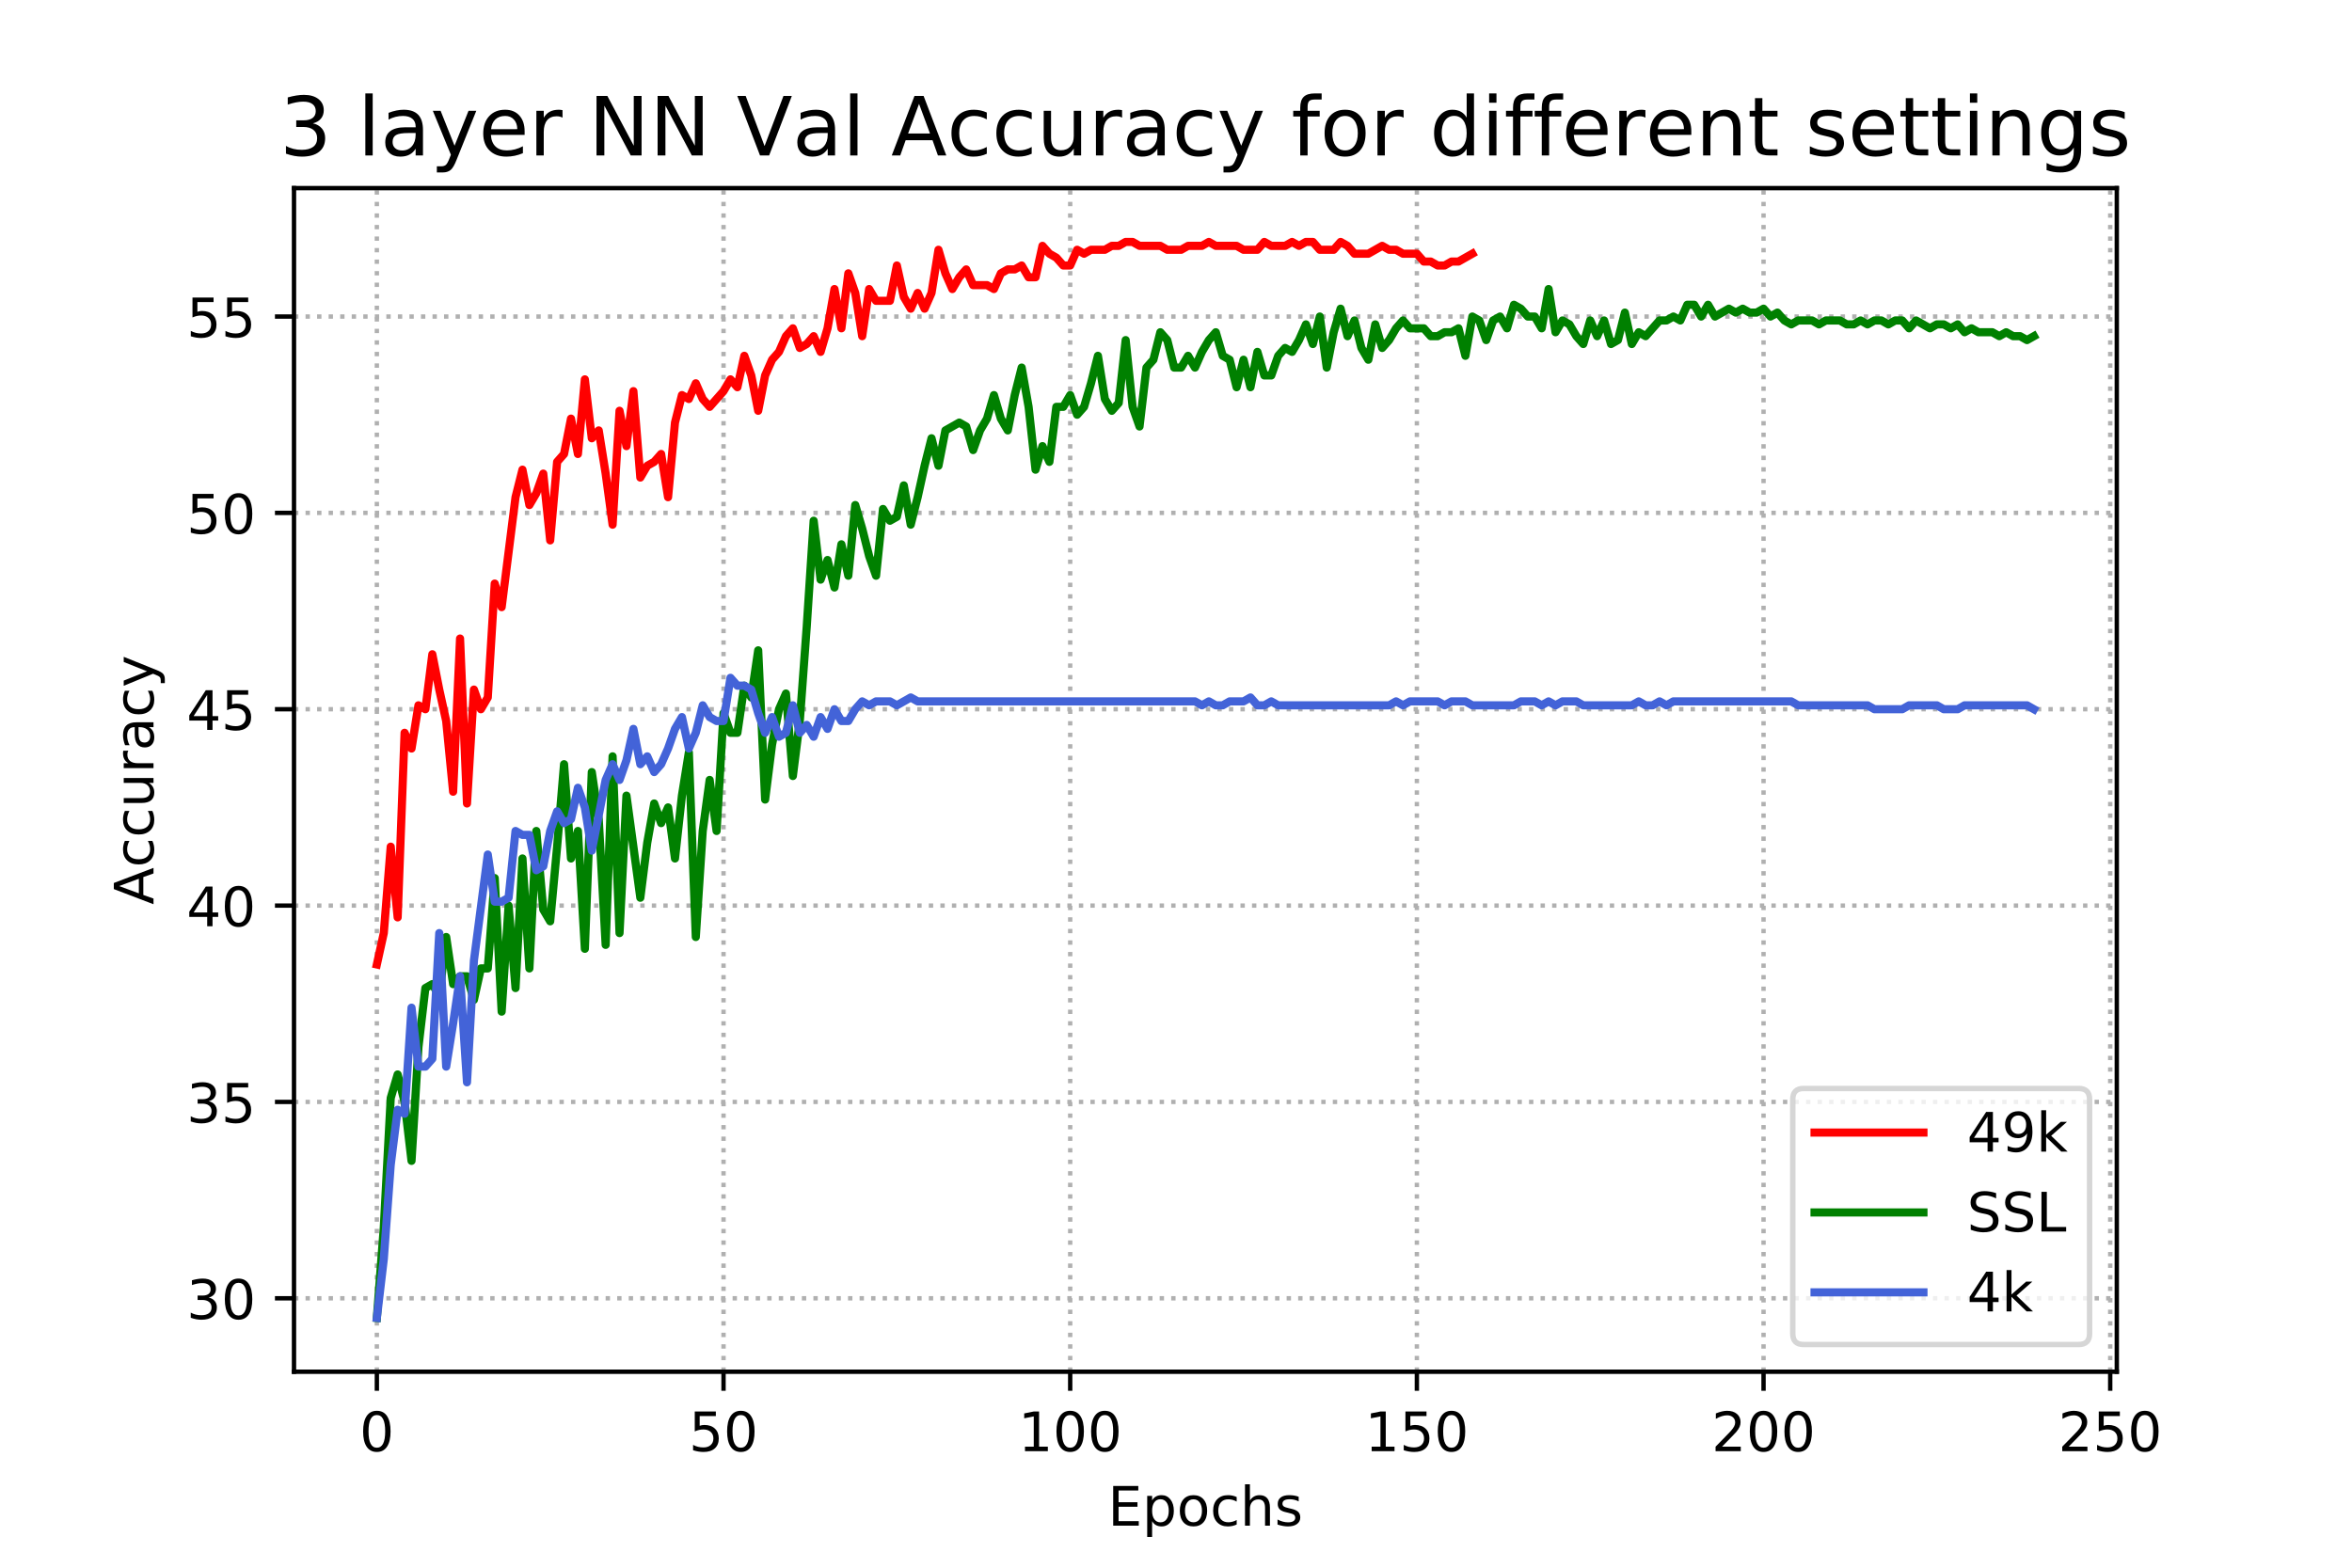 <?xml version="1.0" encoding="utf-8" standalone="no"?>
<!DOCTYPE svg PUBLIC "-//W3C//DTD SVG 1.1//EN"
  "http://www.w3.org/Graphics/SVG/1.1/DTD/svg11.dtd">
<!-- Created with matplotlib (https://matplotlib.org/) -->
<svg height="288pt" version="1.1" viewBox="0 0 432 288" width="432pt" xmlns="http://www.w3.org/2000/svg" xmlns:xlink="http://www.w3.org/1999/xlink">
 <defs>
  <style type="text/css">
*{stroke-linecap:butt;stroke-linejoin:round;}
  </style>
 </defs>
 <g id="figure_1">
  <g id="patch_1">
   <path d="M 0 288 
L 432 288 
L 432 0 
L 0 0 
z
" style="fill:#ffffff;"/>
  </g>
  <g id="axes_1">
   <g id="patch_2">
    <path d="M 54 252 
L 388.8 252 
L 388.8 34.56 
L 54 34.56 
z
" style="fill:#ffffff;"/>
   </g>
   <g id="matplotlib.axis_1">
    <g id="xtick_1">
     <g id="line2d_1">
      <path clip-path="url(#pa572a599e3)" d="M 69.218 252 
L 69.218 34.56 
" style="fill:none;stroke:#b0b0b0;stroke-dasharray:0.8,1.32;stroke-dashoffset:0;stroke-width:0.8;"/>
     </g>
     <g id="line2d_2">
      <defs>
       <path d="M 0 0 
L 0 3.5 
" id="mb635ab6ddd" style="stroke:#000000;stroke-width:0.8;"/>
      </defs>
      <g>
       <use style="stroke:#000000;stroke-width:0.8;" x="69.218" xlink:href="#mb635ab6ddd" y="252"/>
      </g>
     </g>
     <g id="text_1">
      <!-- 0 -->
      <defs>
       <path d="M 31.781 66.406 
Q 24.172 66.406 20.328 58.906 
Q 16.5 51.422 16.5 36.375 
Q 16.5 21.391 20.328 13.891 
Q 24.172 6.391 31.781 6.391 
Q 39.453 6.391 43.281 13.891 
Q 47.125 21.391 47.125 36.375 
Q 47.125 51.422 43.281 58.906 
Q 39.453 66.406 31.781 66.406 
z
M 31.781 74.219 
Q 44.047 74.219 50.516 64.516 
Q 56.984 54.828 56.984 36.375 
Q 56.984 17.969 50.516 8.266 
Q 44.047 -1.422 31.781 -1.422 
Q 19.531 -1.422 13.062 8.266 
Q 6.594 17.969 6.594 36.375 
Q 6.594 54.828 13.062 64.516 
Q 19.531 74.219 31.781 74.219 
z
" id="DejaVuSans-48"/>
      </defs>
      <g transform="translate(66.037 266.598)scale(0.1 -0.1)">
       <use xlink:href="#DejaVuSans-48"/>
      </g>
     </g>
    </g>
    <g id="xtick_2">
     <g id="line2d_3">
      <path clip-path="url(#pa572a599e3)" d="M 132.893 252 
L 132.893 34.56 
" style="fill:none;stroke:#b0b0b0;stroke-dasharray:0.8,1.32;stroke-dashoffset:0;stroke-width:0.8;"/>
     </g>
     <g id="line2d_4">
      <g>
       <use style="stroke:#000000;stroke-width:0.8;" x="132.893" xlink:href="#mb635ab6ddd" y="252"/>
      </g>
     </g>
     <g id="text_2">
      <!-- 50 -->
      <defs>
       <path d="M 10.797 72.906 
L 49.516 72.906 
L 49.516 64.594 
L 19.828 64.594 
L 19.828 46.734 
Q 21.969 47.469 24.109 47.828 
Q 26.266 48.188 28.422 48.188 
Q 40.625 48.188 47.75 41.5 
Q 54.891 34.812 54.891 23.391 
Q 54.891 11.625 47.562 5.094 
Q 40.234 -1.422 26.906 -1.422 
Q 22.312 -1.422 17.547 -0.641 
Q 12.797 0.141 7.719 1.703 
L 7.719 11.625 
Q 12.109 9.234 16.797 8.062 
Q 21.484 6.891 26.703 6.891 
Q 35.156 6.891 40.078 11.328 
Q 45.016 15.766 45.016 23.391 
Q 45.016 31 40.078 35.438 
Q 35.156 39.891 26.703 39.891 
Q 22.75 39.891 18.812 39.016 
Q 14.891 38.141 10.797 36.281 
z
" id="DejaVuSans-53"/>
      </defs>
      <g transform="translate(126.53 266.598)scale(0.1 -0.1)">
       <use xlink:href="#DejaVuSans-53"/>
       <use x="63.623" xlink:href="#DejaVuSans-48"/>
      </g>
     </g>
    </g>
    <g id="xtick_3">
     <g id="line2d_5">
      <path clip-path="url(#pa572a599e3)" d="M 196.567 252 
L 196.567 34.56 
" style="fill:none;stroke:#b0b0b0;stroke-dasharray:0.8,1.32;stroke-dashoffset:0;stroke-width:0.8;"/>
     </g>
     <g id="line2d_6">
      <g>
       <use style="stroke:#000000;stroke-width:0.8;" x="196.567" xlink:href="#mb635ab6ddd" y="252"/>
      </g>
     </g>
     <g id="text_3">
      <!-- 100 -->
      <defs>
       <path d="M 12.406 8.297 
L 28.516 8.297 
L 28.516 63.922 
L 10.984 60.406 
L 10.984 69.391 
L 28.422 72.906 
L 38.281 72.906 
L 38.281 8.297 
L 54.391 8.297 
L 54.391 0 
L 12.406 0 
z
" id="DejaVuSans-49"/>
      </defs>
      <g transform="translate(187.023 266.598)scale(0.1 -0.1)">
       <use xlink:href="#DejaVuSans-49"/>
       <use x="63.623" xlink:href="#DejaVuSans-48"/>
       <use x="127.246" xlink:href="#DejaVuSans-48"/>
      </g>
     </g>
    </g>
    <g id="xtick_4">
     <g id="line2d_7">
      <path clip-path="url(#pa572a599e3)" d="M 260.241 252 
L 260.241 34.56 
" style="fill:none;stroke:#b0b0b0;stroke-dasharray:0.8,1.32;stroke-dashoffset:0;stroke-width:0.8;"/>
     </g>
     <g id="line2d_8">
      <g>
       <use style="stroke:#000000;stroke-width:0.8;" x="260.241" xlink:href="#mb635ab6ddd" y="252"/>
      </g>
     </g>
     <g id="text_4">
      <!-- 150 -->
      <g transform="translate(250.698 266.598)scale(0.1 -0.1)">
       <use xlink:href="#DejaVuSans-49"/>
       <use x="63.623" xlink:href="#DejaVuSans-53"/>
       <use x="127.246" xlink:href="#DejaVuSans-48"/>
      </g>
     </g>
    </g>
    <g id="xtick_5">
     <g id="line2d_9">
      <path clip-path="url(#pa572a599e3)" d="M 323.916 252 
L 323.916 34.56 
" style="fill:none;stroke:#b0b0b0;stroke-dasharray:0.8,1.32;stroke-dashoffset:0;stroke-width:0.8;"/>
     </g>
     <g id="line2d_10">
      <g>
       <use style="stroke:#000000;stroke-width:0.8;" x="323.916" xlink:href="#mb635ab6ddd" y="252"/>
      </g>
     </g>
     <g id="text_5">
      <!-- 200 -->
      <defs>
       <path d="M 19.188 8.297 
L 53.609 8.297 
L 53.609 0 
L 7.328 0 
L 7.328 8.297 
Q 12.938 14.109 22.625 23.891 
Q 32.328 33.688 34.812 36.531 
Q 39.547 41.844 41.422 45.531 
Q 43.312 49.219 43.312 52.781 
Q 43.312 58.594 39.234 62.25 
Q 35.156 65.922 28.609 65.922 
Q 23.969 65.922 18.812 64.312 
Q 13.672 62.703 7.812 59.422 
L 7.812 69.391 
Q 13.766 71.781 18.938 73 
Q 24.125 74.219 28.422 74.219 
Q 39.75 74.219 46.484 68.547 
Q 53.219 62.891 53.219 53.422 
Q 53.219 48.922 51.531 44.891 
Q 49.859 40.875 45.406 35.406 
Q 44.188 33.984 37.641 27.219 
Q 31.109 20.453 19.188 8.297 
z
" id="DejaVuSans-50"/>
      </defs>
      <g transform="translate(314.372 266.598)scale(0.1 -0.1)">
       <use xlink:href="#DejaVuSans-50"/>
       <use x="63.623" xlink:href="#DejaVuSans-48"/>
       <use x="127.246" xlink:href="#DejaVuSans-48"/>
      </g>
     </g>
    </g>
    <g id="xtick_6">
     <g id="line2d_11">
      <path clip-path="url(#pa572a599e3)" d="M 387.59 252 
L 387.59 34.56 
" style="fill:none;stroke:#b0b0b0;stroke-dasharray:0.8,1.32;stroke-dashoffset:0;stroke-width:0.8;"/>
     </g>
     <g id="line2d_12">
      <g>
       <use style="stroke:#000000;stroke-width:0.8;" x="387.59" xlink:href="#mb635ab6ddd" y="252"/>
      </g>
     </g>
     <g id="text_6">
      <!-- 250 -->
      <g transform="translate(378.046 266.598)scale(0.1 -0.1)">
       <use xlink:href="#DejaVuSans-50"/>
       <use x="63.623" xlink:href="#DejaVuSans-53"/>
       <use x="127.246" xlink:href="#DejaVuSans-48"/>
      </g>
     </g>
    </g>
    <g id="text_7">
     <!-- Epochs -->
     <defs>
      <path d="M 9.812 72.906 
L 55.906 72.906 
L 55.906 64.594 
L 19.672 64.594 
L 19.672 43.016 
L 54.391 43.016 
L 54.391 34.719 
L 19.672 34.719 
L 19.672 8.297 
L 56.781 8.297 
L 56.781 0 
L 9.812 0 
z
" id="DejaVuSans-69"/>
      <path d="M 18.109 8.203 
L 18.109 -20.797 
L 9.078 -20.797 
L 9.078 54.688 
L 18.109 54.688 
L 18.109 46.391 
Q 20.953 51.266 25.266 53.625 
Q 29.594 56 35.594 56 
Q 45.562 56 51.781 48.094 
Q 58.016 40.188 58.016 27.297 
Q 58.016 14.406 51.781 6.484 
Q 45.562 -1.422 35.594 -1.422 
Q 29.594 -1.422 25.266 0.953 
Q 20.953 3.328 18.109 8.203 
z
M 48.688 27.297 
Q 48.688 37.203 44.609 42.844 
Q 40.531 48.484 33.406 48.484 
Q 26.266 48.484 22.188 42.844 
Q 18.109 37.203 18.109 27.297 
Q 18.109 17.391 22.188 11.75 
Q 26.266 6.109 33.406 6.109 
Q 40.531 6.109 44.609 11.75 
Q 48.688 17.391 48.688 27.297 
z
" id="DejaVuSans-112"/>
      <path d="M 30.609 48.391 
Q 23.391 48.391 19.188 42.75 
Q 14.984 37.109 14.984 27.297 
Q 14.984 17.484 19.156 11.844 
Q 23.344 6.203 30.609 6.203 
Q 37.797 6.203 41.984 11.859 
Q 46.188 17.531 46.188 27.297 
Q 46.188 37.016 41.984 42.703 
Q 37.797 48.391 30.609 48.391 
z
M 30.609 56 
Q 42.328 56 49.016 48.375 
Q 55.719 40.766 55.719 27.297 
Q 55.719 13.875 49.016 6.219 
Q 42.328 -1.422 30.609 -1.422 
Q 18.844 -1.422 12.172 6.219 
Q 5.516 13.875 5.516 27.297 
Q 5.516 40.766 12.172 48.375 
Q 18.844 56 30.609 56 
z
" id="DejaVuSans-111"/>
      <path d="M 48.781 52.594 
L 48.781 44.188 
Q 44.969 46.297 41.141 47.344 
Q 37.312 48.391 33.406 48.391 
Q 24.656 48.391 19.812 42.844 
Q 14.984 37.312 14.984 27.297 
Q 14.984 17.281 19.812 11.734 
Q 24.656 6.203 33.406 6.203 
Q 37.312 6.203 41.141 7.25 
Q 44.969 8.297 48.781 10.406 
L 48.781 2.094 
Q 45.016 0.344 40.984 -0.531 
Q 36.969 -1.422 32.422 -1.422 
Q 20.062 -1.422 12.781 6.344 
Q 5.516 14.109 5.516 27.297 
Q 5.516 40.672 12.859 48.328 
Q 20.219 56 33.016 56 
Q 37.156 56 41.109 55.141 
Q 45.062 54.297 48.781 52.594 
z
" id="DejaVuSans-99"/>
      <path d="M 54.891 33.016 
L 54.891 0 
L 45.906 0 
L 45.906 32.719 
Q 45.906 40.484 42.875 44.328 
Q 39.844 48.188 33.797 48.188 
Q 26.516 48.188 22.312 43.547 
Q 18.109 38.922 18.109 30.906 
L 18.109 0 
L 9.078 0 
L 9.078 75.984 
L 18.109 75.984 
L 18.109 46.188 
Q 21.344 51.125 25.703 53.562 
Q 30.078 56 35.797 56 
Q 45.219 56 50.047 50.172 
Q 54.891 44.344 54.891 33.016 
z
" id="DejaVuSans-104"/>
      <path d="M 44.281 53.078 
L 44.281 44.578 
Q 40.484 46.531 36.375 47.5 
Q 32.281 48.484 27.875 48.484 
Q 21.188 48.484 17.844 46.438 
Q 14.5 44.391 14.5 40.281 
Q 14.5 37.156 16.891 35.375 
Q 19.281 33.594 26.516 31.984 
L 29.594 31.297 
Q 39.156 29.25 43.188 25.516 
Q 47.219 21.781 47.219 15.094 
Q 47.219 7.469 41.188 3.016 
Q 35.156 -1.422 24.609 -1.422 
Q 20.219 -1.422 15.453 -0.562 
Q 10.688 0.297 5.422 2 
L 5.422 11.281 
Q 10.406 8.688 15.234 7.391 
Q 20.062 6.109 24.812 6.109 
Q 31.156 6.109 34.562 8.281 
Q 37.984 10.453 37.984 14.406 
Q 37.984 18.062 35.516 20.016 
Q 33.062 21.969 24.703 23.781 
L 21.578 24.516 
Q 13.234 26.266 9.516 29.906 
Q 5.812 33.547 5.812 39.891 
Q 5.812 47.609 11.281 51.797 
Q 16.75 56 26.812 56 
Q 31.781 56 36.172 55.266 
Q 40.578 54.547 44.281 53.078 
z
" id="DejaVuSans-115"/>
     </defs>
     <g transform="translate(203.484 280.277)scale(0.1 -0.1)">
      <use xlink:href="#DejaVuSans-69"/>
      <use x="63.184" xlink:href="#DejaVuSans-112"/>
      <use x="126.66" xlink:href="#DejaVuSans-111"/>
      <use x="187.842" xlink:href="#DejaVuSans-99"/>
      <use x="242.822" xlink:href="#DejaVuSans-104"/>
      <use x="306.201" xlink:href="#DejaVuSans-115"/>
     </g>
    </g>
   </g>
   <g id="matplotlib.axis_2">
    <g id="ytick_1">
     <g id="line2d_13">
      <path clip-path="url(#pa572a599e3)" d="M 54 238.509 
L 388.8 238.509 
" style="fill:none;stroke:#b0b0b0;stroke-dasharray:0.8,1.32;stroke-dashoffset:0;stroke-width:0.8;"/>
     </g>
     <g id="line2d_14">
      <defs>
       <path d="M 0 0 
L -3.5 0 
" id="maca9901d1a" style="stroke:#000000;stroke-width:0.8;"/>
      </defs>
      <g>
       <use style="stroke:#000000;stroke-width:0.8;" x="54" xlink:href="#maca9901d1a" y="238.509"/>
      </g>
     </g>
     <g id="text_8">
      <!-- 30 -->
      <defs>
       <path d="M 40.578 39.312 
Q 47.656 37.797 51.625 33 
Q 55.609 28.219 55.609 21.188 
Q 55.609 10.406 48.188 4.484 
Q 40.766 -1.422 27.094 -1.422 
Q 22.516 -1.422 17.656 -0.516 
Q 12.797 0.391 7.625 2.203 
L 7.625 11.719 
Q 11.719 9.328 16.594 8.109 
Q 21.484 6.891 26.812 6.891 
Q 36.078 6.891 40.938 10.547 
Q 45.797 14.203 45.797 21.188 
Q 45.797 27.641 41.281 31.266 
Q 36.766 34.906 28.719 34.906 
L 20.219 34.906 
L 20.219 43.016 
L 29.109 43.016 
Q 36.375 43.016 40.234 45.922 
Q 44.094 48.828 44.094 54.297 
Q 44.094 59.906 40.109 62.906 
Q 36.141 65.922 28.719 65.922 
Q 24.656 65.922 20.016 65.031 
Q 15.375 64.156 9.812 62.312 
L 9.812 71.094 
Q 15.438 72.656 20.344 73.438 
Q 25.25 74.219 29.594 74.219 
Q 40.828 74.219 47.359 69.109 
Q 53.906 64.016 53.906 55.328 
Q 53.906 49.266 50.438 45.094 
Q 46.969 40.922 40.578 39.312 
z
" id="DejaVuSans-51"/>
      </defs>
      <g transform="translate(34.275 242.308)scale(0.1 -0.1)">
       <use xlink:href="#DejaVuSans-51"/>
       <use x="63.623" xlink:href="#DejaVuSans-48"/>
      </g>
     </g>
    </g>
    <g id="ytick_2">
     <g id="line2d_15">
      <path clip-path="url(#pa572a599e3)" d="M 54 202.438 
L 388.8 202.438 
" style="fill:none;stroke:#b0b0b0;stroke-dasharray:0.8,1.32;stroke-dashoffset:0;stroke-width:0.8;"/>
     </g>
     <g id="line2d_16">
      <g>
       <use style="stroke:#000000;stroke-width:0.8;" x="54" xlink:href="#maca9901d1a" y="202.438"/>
      </g>
     </g>
     <g id="text_9">
      <!-- 35 -->
      <g transform="translate(34.275 206.237)scale(0.1 -0.1)">
       <use xlink:href="#DejaVuSans-51"/>
       <use x="63.623" xlink:href="#DejaVuSans-53"/>
      </g>
     </g>
    </g>
    <g id="ytick_3">
     <g id="line2d_17">
      <path clip-path="url(#pa572a599e3)" d="M 54 166.366 
L 388.8 166.366 
" style="fill:none;stroke:#b0b0b0;stroke-dasharray:0.8,1.32;stroke-dashoffset:0;stroke-width:0.8;"/>
     </g>
     <g id="line2d_18">
      <g>
       <use style="stroke:#000000;stroke-width:0.8;" x="54" xlink:href="#maca9901d1a" y="166.366"/>
      </g>
     </g>
     <g id="text_10">
      <!-- 40 -->
      <defs>
       <path d="M 37.797 64.312 
L 12.891 25.391 
L 37.797 25.391 
z
M 35.203 72.906 
L 47.609 72.906 
L 47.609 25.391 
L 58.016 25.391 
L 58.016 17.188 
L 47.609 17.188 
L 47.609 0 
L 37.797 0 
L 37.797 17.188 
L 4.891 17.188 
L 4.891 26.703 
z
" id="DejaVuSans-52"/>
      </defs>
      <g transform="translate(34.275 170.165)scale(0.1 -0.1)">
       <use xlink:href="#DejaVuSans-52"/>
       <use x="63.623" xlink:href="#DejaVuSans-48"/>
      </g>
     </g>
    </g>
    <g id="ytick_4">
     <g id="line2d_19">
      <path clip-path="url(#pa572a599e3)" d="M 54 130.294 
L 388.8 130.294 
" style="fill:none;stroke:#b0b0b0;stroke-dasharray:0.8,1.32;stroke-dashoffset:0;stroke-width:0.8;"/>
     </g>
     <g id="line2d_20">
      <g>
       <use style="stroke:#000000;stroke-width:0.8;" x="54" xlink:href="#maca9901d1a" y="130.294"/>
      </g>
     </g>
     <g id="text_11">
      <!-- 45 -->
      <g transform="translate(34.275 134.093)scale(0.1 -0.1)">
       <use xlink:href="#DejaVuSans-52"/>
       <use x="63.623" xlink:href="#DejaVuSans-53"/>
      </g>
     </g>
    </g>
    <g id="ytick_5">
     <g id="line2d_21">
      <path clip-path="url(#pa572a599e3)" d="M 54 94.223 
L 388.8 94.223 
" style="fill:none;stroke:#b0b0b0;stroke-dasharray:0.8,1.32;stroke-dashoffset:0;stroke-width:0.8;"/>
     </g>
     <g id="line2d_22">
      <g>
       <use style="stroke:#000000;stroke-width:0.8;" x="54" xlink:href="#maca9901d1a" y="94.223"/>
      </g>
     </g>
     <g id="text_12">
      <!-- 50 -->
      <g transform="translate(34.275 98.022)scale(0.1 -0.1)">
       <use xlink:href="#DejaVuSans-53"/>
       <use x="63.623" xlink:href="#DejaVuSans-48"/>
      </g>
     </g>
    </g>
    <g id="ytick_6">
     <g id="line2d_23">
      <path clip-path="url(#pa572a599e3)" d="M 54 58.151 
L 388.8 58.151 
" style="fill:none;stroke:#b0b0b0;stroke-dasharray:0.8,1.32;stroke-dashoffset:0;stroke-width:0.8;"/>
     </g>
     <g id="line2d_24">
      <g>
       <use style="stroke:#000000;stroke-width:0.8;" x="54" xlink:href="#maca9901d1a" y="58.151"/>
      </g>
     </g>
     <g id="text_13">
      <!-- 55 -->
      <g transform="translate(34.275 61.95)scale(0.1 -0.1)">
       <use xlink:href="#DejaVuSans-53"/>
       <use x="63.623" xlink:href="#DejaVuSans-53"/>
      </g>
     </g>
    </g>
    <g id="text_14">
     <!-- Accuracy -->
     <defs>
      <path d="M 34.188 63.188 
L 20.797 26.906 
L 47.609 26.906 
z
M 28.609 72.906 
L 39.797 72.906 
L 67.578 0 
L 57.328 0 
L 50.688 18.703 
L 17.828 18.703 
L 11.188 0 
L 0.781 0 
z
" id="DejaVuSans-65"/>
      <path d="M 8.5 21.578 
L 8.5 54.688 
L 17.484 54.688 
L 17.484 21.922 
Q 17.484 14.156 20.5 10.266 
Q 23.531 6.391 29.594 6.391 
Q 36.859 6.391 41.078 11.031 
Q 45.312 15.672 45.312 23.688 
L 45.312 54.688 
L 54.297 54.688 
L 54.297 0 
L 45.312 0 
L 45.312 8.406 
Q 42.047 3.422 37.719 1 
Q 33.406 -1.422 27.688 -1.422 
Q 18.266 -1.422 13.375 4.438 
Q 8.5 10.297 8.5 21.578 
z
M 31.109 56 
z
" id="DejaVuSans-117"/>
      <path d="M 41.109 46.297 
Q 39.594 47.172 37.812 47.578 
Q 36.031 48 33.891 48 
Q 26.266 48 22.188 43.047 
Q 18.109 38.094 18.109 28.812 
L 18.109 0 
L 9.078 0 
L 9.078 54.688 
L 18.109 54.688 
L 18.109 46.188 
Q 20.953 51.172 25.484 53.578 
Q 30.031 56 36.531 56 
Q 37.453 56 38.578 55.875 
Q 39.703 55.766 41.062 55.516 
z
" id="DejaVuSans-114"/>
      <path d="M 34.281 27.484 
Q 23.391 27.484 19.188 25 
Q 14.984 22.516 14.984 16.5 
Q 14.984 11.719 18.141 8.906 
Q 21.297 6.109 26.703 6.109 
Q 34.188 6.109 38.703 11.406 
Q 43.219 16.703 43.219 25.484 
L 43.219 27.484 
z
M 52.203 31.203 
L 52.203 0 
L 43.219 0 
L 43.219 8.297 
Q 40.141 3.328 35.547 0.953 
Q 30.953 -1.422 24.312 -1.422 
Q 15.922 -1.422 10.953 3.297 
Q 6 8.016 6 15.922 
Q 6 25.141 12.172 29.828 
Q 18.359 34.516 30.609 34.516 
L 43.219 34.516 
L 43.219 35.406 
Q 43.219 41.609 39.141 45 
Q 35.062 48.391 27.688 48.391 
Q 23 48.391 18.547 47.266 
Q 14.109 46.141 10.016 43.891 
L 10.016 52.203 
Q 14.938 54.109 19.578 55.047 
Q 24.219 56 28.609 56 
Q 40.484 56 46.344 49.844 
Q 52.203 43.703 52.203 31.203 
z
" id="DejaVuSans-97"/>
      <path d="M 32.172 -5.078 
Q 28.375 -14.844 24.75 -17.812 
Q 21.141 -20.797 15.094 -20.797 
L 7.906 -20.797 
L 7.906 -13.281 
L 13.188 -13.281 
Q 16.891 -13.281 18.938 -11.516 
Q 21 -9.766 23.484 -3.219 
L 25.094 0.875 
L 2.984 54.688 
L 12.5 54.688 
L 29.594 11.922 
L 46.688 54.688 
L 56.203 54.688 
z
" id="DejaVuSans-121"/>
     </defs>
     <g transform="translate(28.195 166.195)rotate(-90)scale(0.1 -0.1)">
      <use xlink:href="#DejaVuSans-65"/>
      <use x="68.393" xlink:href="#DejaVuSans-99"/>
      <use x="123.373" xlink:href="#DejaVuSans-99"/>
      <use x="178.354" xlink:href="#DejaVuSans-117"/>
      <use x="241.732" xlink:href="#DejaVuSans-114"/>
      <use x="282.846" xlink:href="#DejaVuSans-97"/>
      <use x="344.125" xlink:href="#DejaVuSans-99"/>
      <use x="399.105" xlink:href="#DejaVuSans-121"/>
     </g>
    </g>
   </g>
   <g id="line2d_25">
    <path clip-path="url(#pa572a599e3)" d="M 69.218 177.187 
L 70.492 171.416 
L 71.765 155.544 
L 73.039 168.53 
L 74.312 134.623 
L 75.586 137.509 
L 76.859 129.573 
L 78.133 130.294 
L 79.406 120.194 
L 80.68 126.687 
L 81.953 132.459 
L 83.227 145.444 
L 84.5 117.308 
L 85.774 147.609 
L 87.047 126.687 
L 88.321 130.294 
L 89.594 128.13 
L 90.867 107.208 
L 92.141 111.537 
L 94.688 91.337 
L 95.961 86.287 
L 97.235 92.78 
L 98.508 90.615 
L 99.782 87.008 
L 101.055 99.273 
L 102.329 84.844 
L 103.602 83.401 
L 104.876 76.908 
L 106.149 83.401 
L 107.423 69.694 
L 108.696 80.515 
L 109.97 79.072 
L 111.243 87.008 
L 112.517 96.387 
L 113.79 75.465 
L 115.064 81.958 
L 116.337 71.858 
L 117.611 87.73 
L 118.884 85.565 
L 120.158 84.844 
L 121.431 83.401 
L 122.705 91.337 
L 123.978 77.63 
L 125.252 72.58 
L 126.525 73.301 
L 127.799 70.415 
L 129.072 73.301 
L 130.346 74.744 
L 132.893 71.858 
L 134.166 69.694 
L 135.44 71.137 
L 136.713 65.365 
L 137.987 68.972 
L 139.26 75.465 
L 140.534 68.972 
L 141.807 66.087 
L 143.08 64.644 
L 144.354 61.758 
L 145.627 60.315 
L 146.901 63.922 
L 148.174 63.201 
L 149.448 61.758 
L 150.721 64.644 
L 151.995 60.315 
L 153.268 53.101 
L 154.542 60.315 
L 155.815 50.215 
L 157.089 53.822 
L 158.362 61.758 
L 159.636 53.101 
L 160.909 55.265 
L 163.456 55.265 
L 164.73 48.772 
L 166.003 54.544 
L 167.277 56.708 
L 168.55 53.822 
L 169.824 56.708 
L 171.097 53.822 
L 172.371 45.887 
L 173.644 50.215 
L 174.918 53.101 
L 176.191 50.937 
L 177.465 49.494 
L 178.738 52.379 
L 181.285 52.379 
L 182.559 53.101 
L 183.832 50.215 
L 185.106 49.494 
L 186.379 49.494 
L 187.653 48.772 
L 188.926 50.937 
L 190.2 50.937 
L 191.473 45.165 
L 192.747 46.608 
L 194.02 47.329 
L 195.293 48.772 
L 196.567 48.772 
L 197.84 45.887 
L 199.114 46.608 
L 200.387 45.887 
L 202.934 45.887 
L 204.208 45.165 
L 205.481 45.165 
L 206.755 44.444 
L 208.028 44.444 
L 209.302 45.165 
L 213.122 45.165 
L 214.396 45.887 
L 216.943 45.887 
L 218.216 45.165 
L 220.763 45.165 
L 222.037 44.444 
L 223.31 45.165 
L 227.131 45.165 
L 228.404 45.887 
L 230.951 45.887 
L 232.225 44.444 
L 233.498 45.165 
L 236.045 45.165 
L 237.319 44.444 
L 238.592 45.165 
L 239.866 44.444 
L 241.139 44.444 
L 242.413 45.887 
L 244.96 45.887 
L 246.233 44.444 
L 247.507 45.165 
L 248.78 46.608 
L 251.327 46.608 
L 253.874 45.165 
L 255.147 45.887 
L 256.421 45.887 
L 257.694 46.608 
L 260.241 46.608 
L 261.515 48.051 
L 262.788 48.051 
L 264.062 48.772 
L 265.335 48.772 
L 266.609 48.051 
L 267.882 48.051 
L 270.429 46.608 
L 270.429 46.608 
" style="fill:none;stroke:#ff0000;stroke-linecap:square;stroke-width:1.5;"/>
   </g>
   <g id="line2d_26">
    <path clip-path="url(#pa572a599e3)" d="M 69.218 242.116 
L 70.492 225.523 
L 71.765 201.716 
L 73.039 197.388 
L 74.312 202.438 
L 75.586 213.259 
L 76.859 192.337 
L 78.133 181.516 
L 79.406 180.795 
L 80.68 182.959 
L 81.953 172.137 
L 83.227 180.795 
L 84.5 179.352 
L 85.774 179.352 
L 87.047 183.68 
L 88.321 177.909 
L 89.594 177.909 
L 90.867 161.316 
L 92.141 185.845 
L 93.414 166.366 
L 94.688 181.516 
L 95.961 157.709 
L 97.235 177.909 
L 98.508 152.659 
L 99.782 167.087 
L 101.055 169.252 
L 102.329 155.544 
L 103.602 140.394 
L 104.876 157.709 
L 106.149 152.659 
L 107.423 174.302 
L 108.696 141.837 
L 109.97 150.494 
L 111.243 173.58 
L 112.517 138.951 
L 113.79 171.416 
L 115.064 146.166 
L 117.611 164.923 
L 118.884 154.823 
L 120.158 147.609 
L 121.431 151.216 
L 122.705 148.33 
L 123.978 157.709 
L 125.252 146.166 
L 126.525 138.23 
L 127.799 172.137 
L 129.072 152.659 
L 130.346 143.28 
L 131.619 152.659 
L 132.893 131.016 
L 134.166 134.623 
L 135.44 134.623 
L 136.713 125.966 
L 137.987 128.13 
L 139.26 119.473 
L 140.534 146.887 
L 141.807 136.787 
L 143.08 130.294 
L 144.354 127.408 
L 145.627 142.559 
L 146.901 132.459 
L 148.174 115.144 
L 149.448 95.665 
L 150.721 106.487 
L 151.995 102.88 
L 153.268 107.93 
L 154.542 99.994 
L 155.815 105.765 
L 157.089 92.78 
L 158.362 97.108 
L 159.636 102.158 
L 160.909 105.765 
L 162.183 93.501 
L 163.456 95.665 
L 164.73 94.944 
L 166.003 89.172 
L 167.277 96.387 
L 168.55 91.337 
L 169.824 85.565 
L 171.097 80.515 
L 172.371 85.565 
L 173.644 79.072 
L 176.191 77.63 
L 177.465 78.351 
L 178.738 82.68 
L 180.012 79.072 
L 181.285 76.908 
L 182.559 72.58 
L 183.832 76.908 
L 185.106 79.072 
L 186.379 72.58 
L 187.653 67.529 
L 188.926 74.744 
L 190.2 86.287 
L 191.473 81.958 
L 192.747 84.844 
L 194.02 74.744 
L 195.293 74.744 
L 196.567 72.58 
L 197.84 76.187 
L 199.114 74.744 
L 200.387 70.415 
L 201.661 65.365 
L 202.934 73.301 
L 204.208 75.465 
L 205.481 74.022 
L 206.755 62.479 
L 208.028 74.744 
L 209.302 78.351 
L 210.575 67.529 
L 211.849 66.087 
L 213.122 61.037 
L 214.396 62.479 
L 215.669 67.529 
L 216.943 67.529 
L 218.216 65.365 
L 219.49 67.529 
L 220.763 64.644 
L 222.037 62.479 
L 223.31 61.037 
L 224.584 65.365 
L 225.857 66.087 
L 227.131 71.137 
L 228.404 66.087 
L 229.678 71.137 
L 230.951 64.644 
L 232.225 68.972 
L 233.498 68.972 
L 234.772 65.365 
L 236.045 63.922 
L 237.319 64.644 
L 238.592 62.479 
L 239.866 59.594 
L 241.139 63.201 
L 242.413 58.151 
L 243.686 67.529 
L 244.96 61.037 
L 246.233 56.708 
L 247.507 61.758 
L 248.78 58.872 
L 250.053 63.922 
L 251.327 66.087 
L 252.6 59.594 
L 253.874 63.922 
L 255.147 62.479 
L 256.421 60.315 
L 257.694 58.872 
L 258.968 60.315 
L 261.515 60.315 
L 262.788 61.758 
L 264.062 61.758 
L 265.335 61.037 
L 266.609 61.037 
L 267.882 60.315 
L 269.156 65.365 
L 270.429 58.151 
L 271.703 58.872 
L 272.976 62.479 
L 274.25 58.872 
L 275.523 58.151 
L 276.797 60.315 
L 278.07 55.987 
L 279.344 56.708 
L 280.617 58.151 
L 281.891 58.151 
L 283.164 60.315 
L 284.438 53.101 
L 285.711 61.037 
L 286.985 58.872 
L 288.258 59.594 
L 289.532 61.758 
L 290.805 63.201 
L 292.079 58.872 
L 293.352 61.758 
L 294.626 58.872 
L 295.899 63.201 
L 297.173 62.479 
L 298.446 57.429 
L 299.72 63.201 
L 300.993 61.037 
L 302.266 61.758 
L 304.813 58.872 
L 306.087 58.872 
L 307.36 58.151 
L 308.634 58.872 
L 309.907 55.987 
L 311.181 55.987 
L 312.454 58.151 
L 313.728 55.987 
L 315.001 58.151 
L 317.548 56.708 
L 318.822 57.429 
L 320.095 56.708 
L 321.369 57.429 
L 322.642 57.429 
L 323.916 56.708 
L 325.189 58.151 
L 326.463 57.429 
L 327.736 58.872 
L 329.01 59.594 
L 330.283 58.872 
L 332.83 58.872 
L 334.104 59.594 
L 335.377 58.872 
L 337.924 58.872 
L 339.198 59.594 
L 340.471 59.594 
L 341.745 58.872 
L 343.018 59.594 
L 344.292 58.872 
L 345.565 58.872 
L 346.839 59.594 
L 348.112 58.872 
L 349.386 58.872 
L 350.659 60.315 
L 351.933 58.872 
L 354.479 60.315 
L 355.753 59.594 
L 357.026 59.594 
L 358.3 60.315 
L 359.573 59.594 
L 360.847 61.037 
L 362.12 60.315 
L 363.394 61.037 
L 365.941 61.037 
L 367.214 61.758 
L 368.488 61.037 
L 369.761 61.758 
L 371.035 61.758 
L 372.308 62.479 
L 373.582 61.758 
L 373.582 61.758 
" style="fill:none;stroke:#008000;stroke-linecap:square;stroke-width:1.5;"/>
   </g>
   <g id="line2d_27">
    <path clip-path="url(#pa572a599e3)" d="M 69.218 242.116 
L 70.492 231.295 
L 71.765 213.98 
L 73.039 203.88 
L 74.312 204.602 
L 75.586 185.123 
L 76.859 195.945 
L 78.133 195.945 
L 79.406 194.502 
L 80.68 171.416 
L 81.953 195.945 
L 83.227 188.009 
L 84.5 179.352 
L 85.774 198.83 
L 87.047 176.466 
L 89.594 156.987 
L 90.867 165.644 
L 92.141 165.644 
L 93.414 164.923 
L 94.688 152.659 
L 95.961 153.38 
L 97.235 153.38 
L 98.508 159.873 
L 99.782 159.152 
L 101.055 152.659 
L 102.329 149.051 
L 103.602 151.216 
L 104.876 150.494 
L 106.149 144.723 
L 107.423 148.33 
L 108.696 156.266 
L 111.243 143.28 
L 112.517 140.394 
L 113.79 143.28 
L 115.064 139.673 
L 116.337 133.901 
L 117.611 140.394 
L 118.884 138.951 
L 120.158 141.837 
L 121.431 140.394 
L 122.705 137.509 
L 123.978 133.901 
L 125.252 131.737 
L 126.525 137.509 
L 127.799 134.623 
L 129.072 129.573 
L 130.346 131.737 
L 131.619 132.459 
L 132.893 132.459 
L 134.166 124.523 
L 135.44 125.966 
L 136.713 125.966 
L 137.987 126.687 
L 139.26 131.016 
L 140.534 134.623 
L 141.807 131.737 
L 143.08 135.344 
L 144.354 134.623 
L 145.627 129.573 
L 146.901 134.623 
L 148.174 133.18 
L 149.448 135.344 
L 150.721 131.737 
L 151.995 133.901 
L 153.268 130.294 
L 154.542 132.459 
L 155.815 132.459 
L 157.089 130.294 
L 158.362 128.851 
L 159.636 129.573 
L 160.909 128.851 
L 163.456 128.851 
L 164.73 129.573 
L 167.277 128.13 
L 168.55 128.851 
L 219.49 128.851 
L 220.763 129.573 
L 222.037 128.851 
L 223.31 129.573 
L 224.584 129.573 
L 225.857 128.851 
L 228.404 128.851 
L 229.678 128.13 
L 230.951 129.573 
L 232.225 129.573 
L 233.498 128.851 
L 234.772 129.573 
L 255.147 129.573 
L 256.421 128.851 
L 257.694 129.573 
L 258.968 128.851 
L 264.062 128.851 
L 265.335 129.573 
L 266.609 128.851 
L 269.156 128.851 
L 270.429 129.573 
L 278.07 129.573 
L 279.344 128.851 
L 281.891 128.851 
L 283.164 129.573 
L 284.438 128.851 
L 285.711 129.573 
L 286.985 128.851 
L 289.532 128.851 
L 290.805 129.573 
L 299.72 129.573 
L 300.993 128.851 
L 302.266 129.573 
L 303.54 129.573 
L 304.813 128.851 
L 306.087 129.573 
L 307.36 128.851 
L 329.01 128.851 
L 330.283 129.573 
L 343.018 129.573 
L 344.292 130.294 
L 349.386 130.294 
L 350.659 129.573 
L 355.753 129.573 
L 357.026 130.294 
L 359.573 130.294 
L 360.847 129.573 
L 372.308 129.573 
L 373.582 130.294 
L 373.582 130.294 
" style="fill:none;stroke:#4363d8;stroke-linecap:square;stroke-width:1.5;"/>
   </g>
   <g id="patch_3">
    <path d="M 54 252 
L 54 34.56 
" style="fill:none;stroke:#000000;stroke-linecap:square;stroke-linejoin:miter;stroke-width:0.8;"/>
   </g>
   <g id="patch_4">
    <path d="M 388.8 252 
L 388.8 34.56 
" style="fill:none;stroke:#000000;stroke-linecap:square;stroke-linejoin:miter;stroke-width:0.8;"/>
   </g>
   <g id="patch_5">
    <path d="M 54 252 
L 388.8 252 
" style="fill:none;stroke:#000000;stroke-linecap:square;stroke-linejoin:miter;stroke-width:0.8;"/>
   </g>
   <g id="patch_6">
    <path d="M 54 34.56 
L 388.8 34.56 
" style="fill:none;stroke:#000000;stroke-linecap:square;stroke-linejoin:miter;stroke-width:0.8;"/>
   </g>
   <g id="text_15">
    <!-- 3 layer NN Val Accuracy for different settings -->
    <defs>
     <path id="DejaVuSans-32"/>
     <path d="M 9.422 75.984 
L 18.406 75.984 
L 18.406 0 
L 9.422 0 
z
" id="DejaVuSans-108"/>
     <path d="M 56.203 29.594 
L 56.203 25.203 
L 14.891 25.203 
Q 15.484 15.922 20.484 11.062 
Q 25.484 6.203 34.422 6.203 
Q 39.594 6.203 44.453 7.469 
Q 49.312 8.734 54.109 11.281 
L 54.109 2.781 
Q 49.266 0.734 44.188 -0.344 
Q 39.109 -1.422 33.891 -1.422 
Q 20.797 -1.422 13.156 6.188 
Q 5.516 13.812 5.516 26.812 
Q 5.516 40.234 12.766 48.109 
Q 20.016 56 32.328 56 
Q 43.359 56 49.781 48.891 
Q 56.203 41.797 56.203 29.594 
z
M 47.219 32.234 
Q 47.125 39.594 43.094 43.984 
Q 39.062 48.391 32.422 48.391 
Q 24.906 48.391 20.391 44.141 
Q 15.875 39.891 15.188 32.172 
z
" id="DejaVuSans-101"/>
     <path d="M 9.812 72.906 
L 23.094 72.906 
L 55.422 11.922 
L 55.422 72.906 
L 64.984 72.906 
L 64.984 0 
L 51.703 0 
L 19.391 60.984 
L 19.391 0 
L 9.812 0 
z
" id="DejaVuSans-78"/>
     <path d="M 28.609 0 
L 0.781 72.906 
L 11.078 72.906 
L 34.188 11.531 
L 57.328 72.906 
L 67.578 72.906 
L 39.797 0 
z
" id="DejaVuSans-86"/>
     <path d="M 37.109 75.984 
L 37.109 68.5 
L 28.516 68.5 
Q 23.688 68.5 21.797 66.547 
Q 19.922 64.594 19.922 59.516 
L 19.922 54.688 
L 34.719 54.688 
L 34.719 47.703 
L 19.922 47.703 
L 19.922 0 
L 10.891 0 
L 10.891 47.703 
L 2.297 47.703 
L 2.297 54.688 
L 10.891 54.688 
L 10.891 58.5 
Q 10.891 67.625 15.141 71.797 
Q 19.391 75.984 28.609 75.984 
z
" id="DejaVuSans-102"/>
     <path d="M 45.406 46.391 
L 45.406 75.984 
L 54.391 75.984 
L 54.391 0 
L 45.406 0 
L 45.406 8.203 
Q 42.578 3.328 38.25 0.953 
Q 33.938 -1.422 27.875 -1.422 
Q 17.969 -1.422 11.734 6.484 
Q 5.516 14.406 5.516 27.297 
Q 5.516 40.188 11.734 48.094 
Q 17.969 56 27.875 56 
Q 33.938 56 38.25 53.625 
Q 42.578 51.266 45.406 46.391 
z
M 14.797 27.297 
Q 14.797 17.391 18.875 11.75 
Q 22.953 6.109 30.078 6.109 
Q 37.203 6.109 41.297 11.75 
Q 45.406 17.391 45.406 27.297 
Q 45.406 37.203 41.297 42.844 
Q 37.203 48.484 30.078 48.484 
Q 22.953 48.484 18.875 42.844 
Q 14.797 37.203 14.797 27.297 
z
" id="DejaVuSans-100"/>
     <path d="M 9.422 54.688 
L 18.406 54.688 
L 18.406 0 
L 9.422 0 
z
M 9.422 75.984 
L 18.406 75.984 
L 18.406 64.594 
L 9.422 64.594 
z
" id="DejaVuSans-105"/>
     <path d="M 54.891 33.016 
L 54.891 0 
L 45.906 0 
L 45.906 32.719 
Q 45.906 40.484 42.875 44.328 
Q 39.844 48.188 33.797 48.188 
Q 26.516 48.188 22.312 43.547 
Q 18.109 38.922 18.109 30.906 
L 18.109 0 
L 9.078 0 
L 9.078 54.688 
L 18.109 54.688 
L 18.109 46.188 
Q 21.344 51.125 25.703 53.562 
Q 30.078 56 35.797 56 
Q 45.219 56 50.047 50.172 
Q 54.891 44.344 54.891 33.016 
z
" id="DejaVuSans-110"/>
     <path d="M 18.312 70.219 
L 18.312 54.688 
L 36.812 54.688 
L 36.812 47.703 
L 18.312 47.703 
L 18.312 18.016 
Q 18.312 11.328 20.141 9.422 
Q 21.969 7.516 27.594 7.516 
L 36.812 7.516 
L 36.812 0 
L 27.594 0 
Q 17.188 0 13.234 3.875 
Q 9.281 7.766 9.281 18.016 
L 9.281 47.703 
L 2.688 47.703 
L 2.688 54.688 
L 9.281 54.688 
L 9.281 70.219 
z
" id="DejaVuSans-116"/>
     <path d="M 45.406 27.984 
Q 45.406 37.75 41.375 43.109 
Q 37.359 48.484 30.078 48.484 
Q 22.859 48.484 18.828 43.109 
Q 14.797 37.75 14.797 27.984 
Q 14.797 18.266 18.828 12.891 
Q 22.859 7.516 30.078 7.516 
Q 37.359 7.516 41.375 12.891 
Q 45.406 18.266 45.406 27.984 
z
M 54.391 6.781 
Q 54.391 -7.172 48.188 -13.984 
Q 42 -20.797 29.203 -20.797 
Q 24.469 -20.797 20.266 -20.094 
Q 16.062 -19.391 12.109 -17.922 
L 12.109 -9.188 
Q 16.062 -11.328 19.922 -12.344 
Q 23.781 -13.375 27.781 -13.375 
Q 36.625 -13.375 41.016 -8.766 
Q 45.406 -4.156 45.406 5.172 
L 45.406 9.625 
Q 42.625 4.781 38.281 2.391 
Q 33.938 0 27.875 0 
Q 17.828 0 11.672 7.656 
Q 5.516 15.328 5.516 27.984 
Q 5.516 40.672 11.672 48.328 
Q 17.828 56 27.875 56 
Q 33.938 56 38.281 53.609 
Q 42.625 51.219 45.406 46.391 
L 45.406 54.688 
L 54.391 54.688 
z
" id="DejaVuSans-103"/>
    </defs>
    <g transform="translate(51.381 28.56)scale(0.15 -0.15)">
     <use xlink:href="#DejaVuSans-51"/>
     <use x="63.623" xlink:href="#DejaVuSans-32"/>
     <use x="95.41" xlink:href="#DejaVuSans-108"/>
     <use x="123.193" xlink:href="#DejaVuSans-97"/>
     <use x="184.473" xlink:href="#DejaVuSans-121"/>
     <use x="243.652" xlink:href="#DejaVuSans-101"/>
     <use x="305.176" xlink:href="#DejaVuSans-114"/>
     <use x="346.289" xlink:href="#DejaVuSans-32"/>
     <use x="378.076" xlink:href="#DejaVuSans-78"/>
     <use x="452.881" xlink:href="#DejaVuSans-78"/>
     <use x="527.686" xlink:href="#DejaVuSans-32"/>
     <use x="559.473" xlink:href="#DejaVuSans-86"/>
     <use x="627.771" xlink:href="#DejaVuSans-97"/>
     <use x="689.051" xlink:href="#DejaVuSans-108"/>
     <use x="716.834" xlink:href="#DejaVuSans-32"/>
     <use x="748.621" xlink:href="#DejaVuSans-65"/>
     <use x="817.014" xlink:href="#DejaVuSans-99"/>
     <use x="871.994" xlink:href="#DejaVuSans-99"/>
     <use x="926.975" xlink:href="#DejaVuSans-117"/>
     <use x="990.354" xlink:href="#DejaVuSans-114"/>
     <use x="1031.467" xlink:href="#DejaVuSans-97"/>
     <use x="1092.746" xlink:href="#DejaVuSans-99"/>
     <use x="1147.727" xlink:href="#DejaVuSans-121"/>
     <use x="1206.906" xlink:href="#DejaVuSans-32"/>
     <use x="1238.693" xlink:href="#DejaVuSans-102"/>
     <use x="1273.898" xlink:href="#DejaVuSans-111"/>
     <use x="1335.08" xlink:href="#DejaVuSans-114"/>
     <use x="1376.193" xlink:href="#DejaVuSans-32"/>
     <use x="1407.98" xlink:href="#DejaVuSans-100"/>
     <use x="1471.457" xlink:href="#DejaVuSans-105"/>
     <use x="1499.24" xlink:href="#DejaVuSans-102"/>
     <use x="1534.445" xlink:href="#DejaVuSans-102"/>
     <use x="1569.65" xlink:href="#DejaVuSans-101"/>
     <use x="1631.174" xlink:href="#DejaVuSans-114"/>
     <use x="1672.256" xlink:href="#DejaVuSans-101"/>
     <use x="1733.779" xlink:href="#DejaVuSans-110"/>
     <use x="1797.158" xlink:href="#DejaVuSans-116"/>
     <use x="1836.367" xlink:href="#DejaVuSans-32"/>
     <use x="1868.154" xlink:href="#DejaVuSans-115"/>
     <use x="1920.254" xlink:href="#DejaVuSans-101"/>
     <use x="1981.777" xlink:href="#DejaVuSans-116"/>
     <use x="2020.986" xlink:href="#DejaVuSans-116"/>
     <use x="2060.195" xlink:href="#DejaVuSans-105"/>
     <use x="2087.979" xlink:href="#DejaVuSans-110"/>
     <use x="2151.357" xlink:href="#DejaVuSans-103"/>
     <use x="2214.834" xlink:href="#DejaVuSans-115"/>
    </g>
   </g>
   <g id="legend_1">
    <g id="patch_7">
     <path d="M 331.284 247 
L 381.8 247 
Q 383.8 247 383.8 245 
L 383.8 201.966 
Q 383.8 199.966 381.8 199.966 
L 331.284 199.966 
Q 329.284 199.966 329.284 201.966 
L 329.284 245 
Q 329.284 247 331.284 247 
z
" style="fill:#ffffff;opacity:0.8;stroke:#cccccc;stroke-linejoin:miter;"/>
    </g>
    <g id="line2d_28">
     <path d="M 333.284 208.064 
L 353.284 208.064 
" style="fill:none;stroke:#ff0000;stroke-linecap:square;stroke-width:1.5;"/>
    </g>
    <g id="line2d_29"/>
    <g id="text_16">
     <!-- 49k -->
     <defs>
      <path d="M 10.984 1.516 
L 10.984 10.5 
Q 14.703 8.734 18.5 7.812 
Q 22.312 6.891 25.984 6.891 
Q 35.75 6.891 40.891 13.453 
Q 46.047 20.016 46.781 33.406 
Q 43.953 29.203 39.594 26.953 
Q 35.25 24.703 29.984 24.703 
Q 19.047 24.703 12.672 31.312 
Q 6.297 37.938 6.297 49.422 
Q 6.297 60.641 12.938 67.422 
Q 19.578 74.219 30.609 74.219 
Q 43.266 74.219 49.922 64.516 
Q 56.594 54.828 56.594 36.375 
Q 56.594 19.141 48.406 8.859 
Q 40.234 -1.422 26.422 -1.422 
Q 22.703 -1.422 18.891 -0.688 
Q 15.094 0.047 10.984 1.516 
z
M 30.609 32.422 
Q 37.25 32.422 41.125 36.953 
Q 45.016 41.5 45.016 49.422 
Q 45.016 57.281 41.125 61.844 
Q 37.25 66.406 30.609 66.406 
Q 23.969 66.406 20.094 61.844 
Q 16.219 57.281 16.219 49.422 
Q 16.219 41.5 20.094 36.953 
Q 23.969 32.422 30.609 32.422 
z
" id="DejaVuSans-57"/>
      <path d="M 9.078 75.984 
L 18.109 75.984 
L 18.109 31.109 
L 44.922 54.688 
L 56.391 54.688 
L 27.391 29.109 
L 57.625 0 
L 45.906 0 
L 18.109 26.703 
L 18.109 0 
L 9.078 0 
z
" id="DejaVuSans-107"/>
     </defs>
     <g transform="translate(361.284 211.564)scale(0.1 -0.1)">
      <use xlink:href="#DejaVuSans-52"/>
      <use x="63.623" xlink:href="#DejaVuSans-57"/>
      <use x="127.246" xlink:href="#DejaVuSans-107"/>
     </g>
    </g>
    <g id="line2d_30">
     <path d="M 333.284 222.742 
L 353.284 222.742 
" style="fill:none;stroke:#008000;stroke-linecap:square;stroke-width:1.5;"/>
    </g>
    <g id="line2d_31"/>
    <g id="text_17">
     <!-- SSL -->
     <defs>
      <path d="M 53.516 70.516 
L 53.516 60.891 
Q 47.906 63.578 42.922 64.891 
Q 37.938 66.219 33.297 66.219 
Q 25.25 66.219 20.875 63.094 
Q 16.5 59.969 16.5 54.203 
Q 16.5 49.359 19.406 46.891 
Q 22.312 44.438 30.422 42.922 
L 36.375 41.703 
Q 47.406 39.594 52.656 34.297 
Q 57.906 29 57.906 20.125 
Q 57.906 9.516 50.797 4.047 
Q 43.703 -1.422 29.984 -1.422 
Q 24.812 -1.422 18.969 -0.25 
Q 13.141 0.922 6.891 3.219 
L 6.891 13.375 
Q 12.891 10.016 18.656 8.297 
Q 24.422 6.594 29.984 6.594 
Q 38.422 6.594 43.016 9.906 
Q 47.609 13.234 47.609 19.391 
Q 47.609 24.75 44.312 27.781 
Q 41.016 30.812 33.5 32.328 
L 27.484 33.5 
Q 16.453 35.688 11.516 40.375 
Q 6.594 45.062 6.594 53.422 
Q 6.594 63.094 13.406 68.656 
Q 20.219 74.219 32.172 74.219 
Q 37.312 74.219 42.625 73.281 
Q 47.953 72.359 53.516 70.516 
z
" id="DejaVuSans-83"/>
      <path d="M 9.812 72.906 
L 19.672 72.906 
L 19.672 8.297 
L 55.172 8.297 
L 55.172 0 
L 9.812 0 
z
" id="DejaVuSans-76"/>
     </defs>
     <g transform="translate(361.284 226.242)scale(0.1 -0.1)">
      <use xlink:href="#DejaVuSans-83"/>
      <use x="63.477" xlink:href="#DejaVuSans-83"/>
      <use x="126.953" xlink:href="#DejaVuSans-76"/>
     </g>
    </g>
    <g id="line2d_32">
     <path d="M 333.284 237.42 
L 353.284 237.42 
" style="fill:none;stroke:#4363d8;stroke-linecap:square;stroke-width:1.5;"/>
    </g>
    <g id="line2d_33"/>
    <g id="text_18">
     <!-- 4k -->
     <g transform="translate(361.284 240.92)scale(0.1 -0.1)">
      <use xlink:href="#DejaVuSans-52"/>
      <use x="63.623" xlink:href="#DejaVuSans-107"/>
     </g>
    </g>
   </g>
  </g>
 </g>
 <defs>
  <clipPath id="pa572a599e3">
   <rect height="217.44" width="334.8" x="54" y="34.56"/>
  </clipPath>
 </defs>
</svg>
